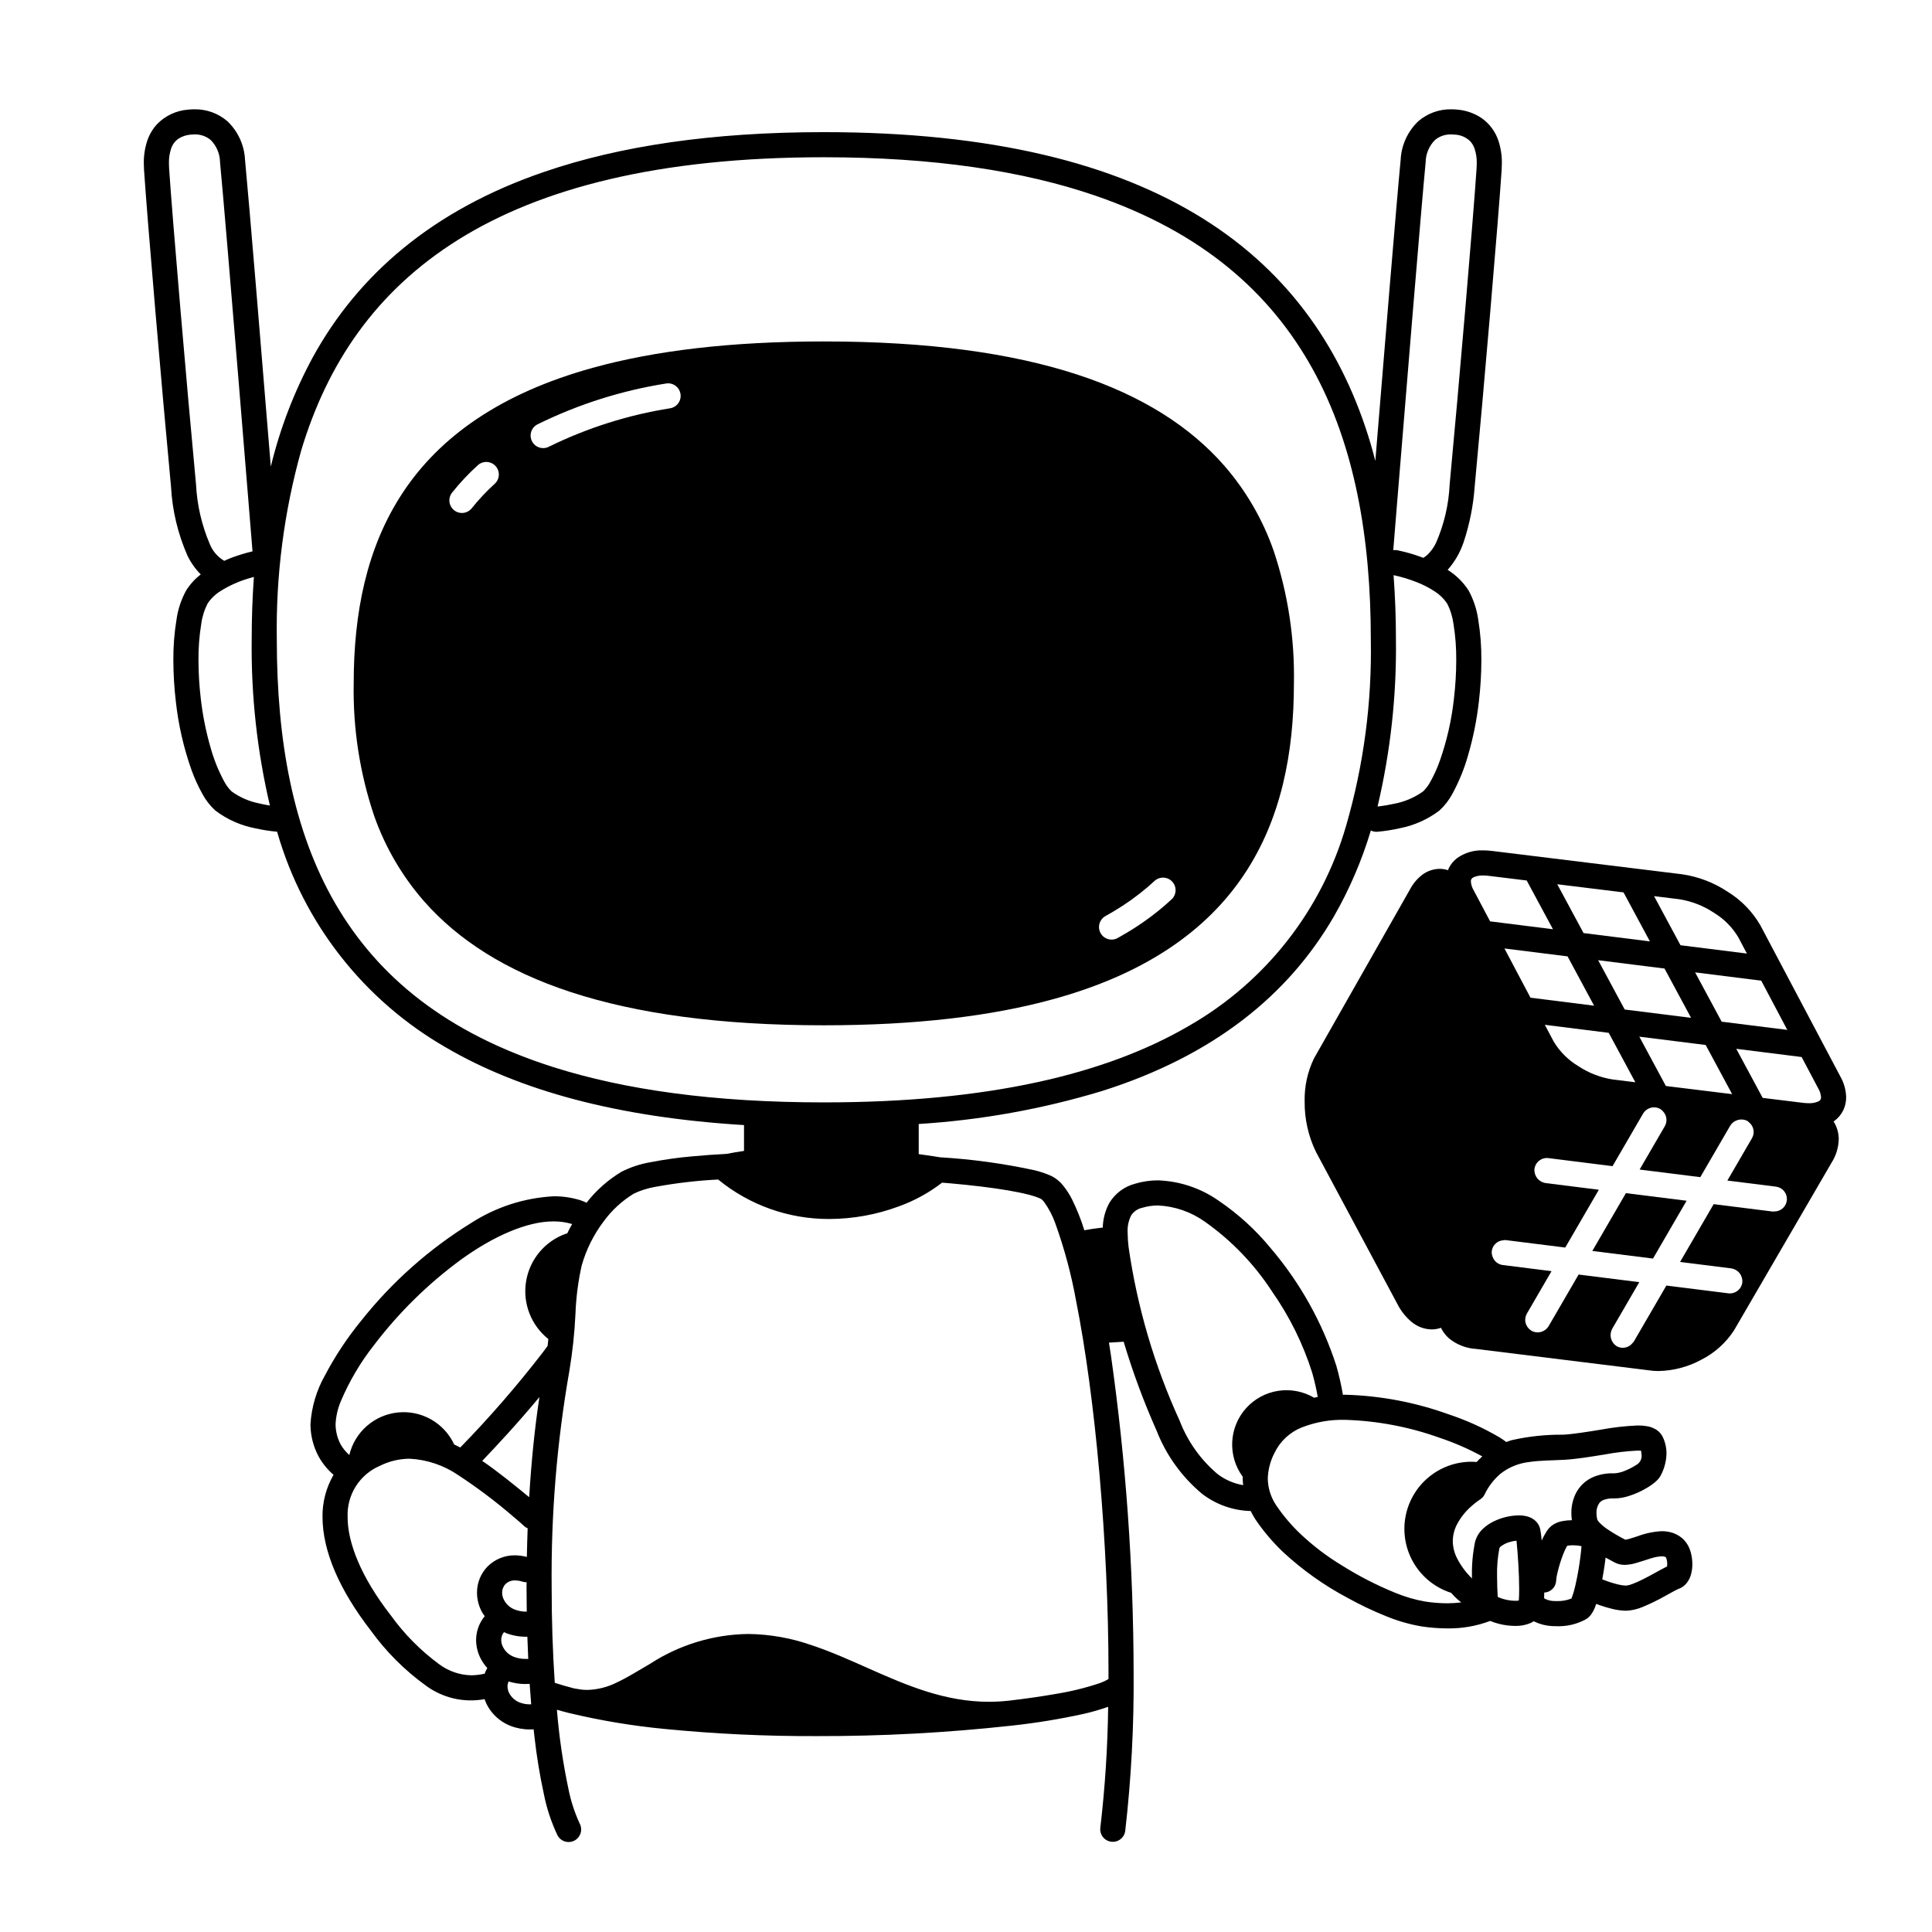 <svg width="200" height="200" viewBox="0 0 200 200" xmlns="http://www.w3.org/2000/svg"><g id="type=success, mode=light"><path id="Vector" d="M68.5 46.5C56.189 48.962 53 58.5 56.25 71.25C59.5 84 67.75 100.25 86.75 100.5C105.75 100.75 117 82.5 116.25 66.25C115.5 50 110.75 47.25 102.5 46.25C94.25 45.25 77.25 44.75 68.5 46.5Z"/><path id="Vector_2" d="M109.113 103.411C118.67 100.772 124.969 96.264 128.793 90.527C132.621 84.794 133.946 77.955 133.946 70.742C134.034 66.087 133.327 61.452 131.855 57.035C130.725 53.789 128.985 50.789 126.728 48.197C123.237 44.208 118.277 40.981 111.509 38.772C104.737 36.561 96.148 35.346 85.281 35.346C75.621 35.346 67.761 36.306 61.377 38.072C51.809 40.711 45.525 45.221 41.722 50.959C37.915 56.694 36.615 63.532 36.615 70.742C36.528 75.399 37.244 80.037 38.731 84.452C39.873 87.699 41.624 90.698 43.889 93.288C47.394 97.277 52.362 100.502 59.125 102.711C65.891 104.922 74.46 106.137 85.281 106.138C94.899 106.137 102.737 105.177 109.113 103.411ZM46.803 50.992C47.616 49.975 48.509 49.024 49.474 48.15C49.73 47.922 50.065 47.804 50.408 47.822C50.75 47.84 51.071 47.992 51.302 48.246C51.532 48.5 51.653 48.834 51.638 49.177C51.623 49.519 51.474 49.842 51.222 50.075C50.36 50.856 49.562 51.705 48.835 52.614L48.835 52.614C48.62 52.883 48.306 53.056 47.964 53.095C47.621 53.133 47.277 53.034 47.008 52.819C46.738 52.604 46.565 52.29 46.527 51.948C46.489 51.605 46.588 51.261 46.803 50.992L46.803 50.992ZM70.44 40.757C70.5 41.096 70.423 41.446 70.225 41.728C70.028 42.011 69.726 42.203 69.386 42.263C65.023 42.953 60.789 44.295 56.825 46.243C56.519 46.401 56.162 46.431 55.834 46.326C55.505 46.221 55.232 45.99 55.074 45.683C54.916 45.377 54.887 45.02 54.992 44.692C55.097 44.363 55.328 44.09 55.635 43.932C59.83 41.863 64.314 40.437 68.934 39.703C69.274 39.643 69.623 39.72 69.906 39.918C70.188 40.115 70.38 40.417 70.44 40.757ZM59.571 64.154C59.556 61.715 59.955 59.291 60.751 56.985C61.44 54.839 62.729 52.935 64.465 51.498C65.639 50.586 67.06 50.047 68.543 49.952V49.952C68.694 49.942 68.845 49.937 68.995 49.937C70.46 49.939 71.884 50.425 73.045 51.319C74.2 52.229 75.143 53.38 75.808 54.691C77.259 57.635 77.989 60.882 77.938 64.164C77.962 66.491 77.586 68.804 76.828 71.004C76.162 73.061 74.885 74.867 73.167 76.18C71.97 77.029 70.552 77.514 69.085 77.575C68.949 77.581 68.813 77.585 68.679 77.585C67.197 77.596 65.746 77.158 64.517 76.329C63.34 75.506 62.367 74.423 61.677 73.162C60.225 70.386 59.5 67.287 59.571 64.154V64.154ZM121.289 93.096C121.039 93.329 120.783 93.558 120.52 93.783C119.3 94.825 117.993 95.76 116.613 96.578C116.314 96.757 116.009 96.932 115.698 97.104C115.548 97.187 115.384 97.239 115.214 97.258C115.045 97.277 114.873 97.262 114.709 97.215C114.378 97.119 114.098 96.896 113.931 96.594C113.765 96.292 113.725 95.936 113.821 95.605C113.917 95.274 114.14 94.994 114.442 94.828C114.727 94.67 115.007 94.51 115.281 94.346C116.533 93.604 117.72 92.755 118.827 91.81C119.063 91.608 119.293 91.402 119.516 91.194H119.517C119.769 90.962 120.104 90.839 120.446 90.852C120.789 90.866 121.113 91.014 121.347 91.265C121.581 91.516 121.706 91.85 121.695 92.192C121.684 92.535 121.538 92.86 121.289 93.096L121.289 93.096ZM111.179 64.164C111.203 66.491 110.827 68.804 110.069 71.004C109.403 73.061 108.126 74.867 106.409 76.18C105.211 77.029 103.793 77.514 102.327 77.575C102.19 77.581 102.054 77.585 101.92 77.585C100.438 77.596 98.987 77.158 97.758 76.329C96.581 75.506 95.609 74.423 94.918 73.162C93.466 70.386 92.742 67.286 92.812 64.154C92.797 61.715 93.196 59.291 93.992 56.985C94.681 54.839 95.97 52.935 97.706 51.498C98.88 50.586 100.301 50.047 101.784 49.952C101.935 49.942 102.086 49.937 102.236 49.937C103.701 49.939 105.125 50.425 106.286 51.319C107.442 52.229 108.384 53.38 109.049 54.691C110.5 57.635 111.23 60.882 111.179 64.164ZM95.716 86.317C95.885 86.35 96.046 86.416 96.189 86.511C96.333 86.607 96.456 86.73 96.551 86.874C96.646 87.017 96.712 87.178 96.745 87.347C96.777 87.516 96.776 87.69 96.741 87.859C96.513 88.799 96.156 89.703 95.681 90.546C94.673 92.42 93.132 93.953 91.252 94.95C89.496 95.838 87.549 96.284 85.582 96.247C83.616 96.289 81.673 95.822 79.941 94.892C78.623 94.153 77.491 93.123 76.631 91.881C75.714 90.575 75.086 89.088 74.788 87.519C74.762 87.35 74.77 87.177 74.812 87.01C74.853 86.843 74.927 86.687 75.03 86.549C75.132 86.411 75.261 86.295 75.408 86.207C75.556 86.119 75.719 86.062 75.889 86.037C79.063 85.634 82.258 85.434 85.457 85.439C88.897 85.409 92.331 85.704 95.716 86.317Z"/><path id="Vector_3" d="M174.314 159.398C174 159.083 173.618 158.843 173.198 158.696C172.824 158.568 172.431 158.505 172.036 158.508C171.192 158.549 170.359 158.72 169.568 159.015C169.22 159.129 168.906 159.234 168.656 159.302C168.524 159.341 168.389 159.37 168.252 159.389C167.609 159.063 166.987 158.698 166.388 158.297C166.1 158.103 165.833 157.88 165.589 157.633C165.515 157.556 165.449 157.473 165.391 157.383L165.343 157.29C165.292 157.078 165.267 156.861 165.267 156.644C165.246 156.265 165.354 155.889 165.572 155.579C165.684 155.445 165.828 155.341 165.991 155.277C166.303 155.159 166.636 155.105 166.97 155.116L167.054 155.117L167.058 155.117L167.127 155.118C167.635 155.108 168.139 155.023 168.622 154.865C169.294 154.652 169.939 154.359 170.542 153.993C170.804 153.836 171.054 153.661 171.29 153.469C171.403 153.375 171.511 153.274 171.612 153.166C171.739 153.03 171.847 152.877 171.932 152.712C172.298 152.018 172.498 151.248 172.514 150.463C172.515 149.874 172.384 149.293 172.132 148.761C171.994 148.473 171.784 148.226 171.521 148.043C171.217 147.839 170.872 147.702 170.51 147.642C170.19 147.586 169.864 147.56 169.539 147.564C168.241 147.619 166.948 147.766 165.671 148.006C164.291 148.229 162.882 148.459 161.82 148.519C160.027 148.5 158.238 148.69 156.489 149.086C156.303 149.14 156.117 149.207 155.931 149.276C155.708 149.121 155.492 148.957 155.263 148.815C153.575 147.822 151.786 147.012 149.927 146.398L149.494 147.624L149.927 146.398C146.507 145.165 142.912 144.485 139.279 144.382C139.192 144.382 139.106 144.39 139.02 144.391C138.847 143.382 138.62 142.382 138.34 141.396C136.9 136.926 134.59 132.786 131.543 129.213C129.991 127.32 128.172 125.662 126.145 124.29C124.304 122.999 122.128 122.27 119.881 122.19C119.076 122.189 118.276 122.306 117.505 122.536L117.505 122.536L117.504 122.537V122.537C116.394 122.828 115.44 123.54 114.843 124.52C114.413 125.307 114.178 126.186 114.157 127.082C114.083 127.089 114.005 127.095 113.933 127.103C113.351 127.163 112.84 127.249 112.25 127.357C111.912 126.254 111.483 125.18 110.97 124.146C110.717 123.646 110.413 123.173 110.062 122.736C109.734 122.32 109.319 121.98 108.847 121.741C108.285 121.489 107.701 121.29 107.102 121.146C103.876 120.447 100.602 119.997 97.307 119.802C97.16 119.777 96.368 119.643 95.105 119.474V116.355C101.534 115.954 107.895 114.811 114.061 112.948C125.674 109.277 133.39 102.974 138.088 94.864C139.699 92.056 140.981 89.072 141.91 85.971C142.104 86.069 142.32 86.115 142.537 86.106C143.321 86.041 144.1 85.921 144.868 85.746C146.37 85.462 147.785 84.833 149.003 83.909C149.547 83.412 150.003 82.826 150.351 82.175C151.048 80.894 151.599 79.537 151.991 78.132C152.513 76.331 152.882 74.489 153.093 72.625C153.261 71.206 153.347 69.778 153.35 68.348C153.362 66.94 153.253 65.534 153.026 64.145C152.877 63.078 152.534 62.047 152.014 61.103C151.468 60.264 150.747 59.553 149.901 59.018C149.888 59.009 149.873 59.002 149.86 58.993C150.596 58.16 151.157 57.187 151.512 56.133C152.131 54.273 152.516 52.343 152.657 50.387C153.592 40.49 155.118 22.64 155.45 17.583L155.45 17.582C155.465 17.351 155.473 17.126 155.473 16.906C155.484 16.119 155.366 15.336 155.122 14.587C154.81 13.63 154.195 12.8 153.37 12.222C152.638 11.733 151.796 11.434 150.92 11.352C150.695 11.328 150.468 11.315 150.242 11.315C148.992 11.292 147.777 11.729 146.829 12.543C145.727 13.588 145.07 15.017 144.996 16.533C144.587 20.761 143.243 37.078 142.374 47.714C142.215 47.104 142.055 46.494 141.875 45.894C139.064 36.466 133.647 28.316 124.529 22.625C115.415 16.929 102.701 13.679 85.281 13.679C73.665 13.679 64.15 15.123 56.389 17.774C44.748 21.739 37.066 28.482 32.407 36.936C30.461 40.518 28.991 44.34 28.034 48.303C27.168 37.691 25.781 20.84 25.365 16.533C25.29 15.017 24.634 13.587 23.532 12.543C22.583 11.729 21.368 11.292 20.118 11.315C19.891 11.315 19.665 11.327 19.44 11.352C18.239 11.451 17.114 11.979 16.271 12.84C15.806 13.342 15.454 13.938 15.239 14.587C14.994 15.335 14.876 16.119 14.887 16.906C14.887 17.125 14.895 17.351 14.91 17.583C15.242 22.64 16.769 40.49 17.704 50.387C17.836 52.844 18.412 55.258 19.402 57.51C19.749 58.234 20.216 58.894 20.783 59.463C20.191 59.918 19.684 60.474 19.283 61.103C18.762 62.047 18.419 63.077 18.271 64.144C18.043 65.534 17.934 66.94 17.946 68.348C17.949 69.778 18.035 71.206 18.203 72.625C18.466 75.025 19.005 77.386 19.808 79.663C20.117 80.531 20.497 81.371 20.946 82.175C21.293 82.825 21.749 83.412 22.293 83.909C23.511 84.833 24.927 85.462 26.429 85.746C27.172 85.914 27.927 86.033 28.686 86.1C28.698 86.139 28.708 86.179 28.72 86.218C31.435 95.601 37.686 103.564 46.155 108.43C53.757 112.873 63.84 115.66 77.02 116.468V119.142C76.41 119.226 75.814 119.336 75.219 119.449C73.962 119.516 72.76 119.601 71.646 119.707C70.204 119.833 68.769 120.034 67.347 120.31C66.297 120.487 65.28 120.822 64.33 121.303C62.94 122.139 61.715 123.225 60.719 124.505C60.523 124.424 60.339 124.33 60.128 124.262C59.221 123.975 58.276 123.833 57.326 123.839C54.293 123.997 51.354 124.945 48.8 126.587C44.44 129.273 40.582 132.698 37.398 136.709C35.961 138.465 34.703 140.361 33.645 142.369C32.766 143.918 32.251 145.647 32.139 147.425L32.145 147.672C32.182 148.744 32.463 149.793 32.965 150.74C33.365 151.473 33.895 152.128 34.529 152.672C33.76 153.999 33.364 155.51 33.386 157.043C33.398 160.533 35.08 164.523 38.397 168.809C39.967 170.982 41.874 172.89 44.045 174.463C44.911 175.111 45.902 175.572 46.955 175.819C48.008 176.066 49.101 176.092 50.164 175.896C50.292 176.272 50.47 176.629 50.696 176.956C51.23 177.732 51.985 178.329 52.863 178.669C53.504 178.913 54.184 179.036 54.87 179.032C55.006 179.032 55.129 179.027 55.243 179.02C55.27 179.27 55.296 179.528 55.325 179.773C55.55 181.784 55.878 183.782 56.308 185.759C56.6 187.22 57.07 188.639 57.708 189.985C57.867 190.291 58.142 190.521 58.47 190.625C58.799 190.729 59.156 190.697 59.462 190.538C59.767 190.379 59.997 190.105 60.101 189.776C60.205 189.447 60.173 189.091 60.014 188.785C59.482 187.636 59.089 186.427 58.844 185.184C58.273 182.481 57.874 179.744 57.65 176.99C58.031 177.1 58.416 177.208 58.816 177.309C58.822 177.311 58.826 177.315 58.832 177.317C58.849 177.32 58.865 177.321 58.882 177.325L58.893 177.328L58.893 177.329L58.91 177.332C62.167 178.111 65.474 178.662 68.807 178.981C74.037 179.495 79.291 179.742 84.546 179.721C91.264 179.737 97.977 179.378 104.654 178.645L104.663 178.645L104.664 178.644L104.665 178.644L104.674 178.643L104.675 178.643C104.716 178.638 104.759 178.634 104.799 178.63C107.262 178.36 109.708 177.961 112.128 177.431C112.998 177.238 113.856 176.991 114.697 176.693L114.716 176.685C114.664 180.868 114.393 185.046 113.906 189.201C113.863 189.543 113.957 189.888 114.168 190.161C114.38 190.433 114.691 190.611 115.033 190.654C115.375 190.697 115.72 190.603 115.992 190.392C116.265 190.18 116.442 189.869 116.485 189.527H116.485C117.107 184.095 117.396 178.63 117.352 173.162C117.335 162.199 116.554 151.251 115.017 140.396C114.946 139.919 114.873 139.452 114.799 138.988C115.392 138.95 115.888 138.922 116.321 138.896C117.261 142.037 118.401 145.115 119.734 148.11C120.726 150.648 122.344 152.893 124.436 154.637C125.882 155.752 127.646 156.377 129.471 156.42C129.614 156.708 129.772 156.99 129.943 157.262C130.776 158.499 131.743 159.641 132.825 160.668C134.837 162.534 137.083 164.129 139.508 165.414C140.791 166.126 142.117 166.757 143.479 167.304C144.669 167.797 145.911 168.154 147.181 168.369C148.063 168.501 148.954 168.569 149.846 168.572C151.354 168.592 152.852 168.33 154.263 167.799C154.556 167.919 154.858 168.02 155.165 168.098C155.715 168.238 156.279 168.31 156.846 168.315C157.412 168.329 157.974 168.22 158.493 167.995C158.591 167.946 158.685 167.89 158.776 167.829C158.818 167.851 158.855 167.872 158.902 167.894C159.461 168.154 160.066 168.303 160.683 168.333C160.837 168.341 160.987 168.344 161.133 168.344C162.203 168.384 163.264 168.131 164.201 167.612C164.395 167.49 164.564 167.332 164.7 167.147C164.878 166.899 165.023 166.628 165.13 166.342C165.168 166.246 165.199 166.135 165.235 166.033C165.355 166.079 165.474 166.123 165.608 166.17C166.031 166.319 166.461 166.446 166.897 166.552C167.367 166.669 167.848 166.733 168.332 166.742C168.928 166.717 169.514 166.582 170.061 166.346C170.866 166.012 171.65 165.628 172.408 165.197C172.757 165.005 173.073 164.829 173.32 164.697C173.444 164.631 173.551 164.577 173.629 164.539L173.721 164.497L173.744 164.488L173.744 164.488C174.064 164.379 174.349 164.184 174.568 163.925C174.812 163.629 174.985 163.281 175.073 162.907C175.153 162.583 175.193 162.251 175.191 161.918C175.192 161.486 175.131 161.055 175.011 160.64C174.885 160.175 174.646 159.748 174.314 159.398ZM150.465 64.594C150.666 65.835 150.761 67.091 150.75 68.348C150.747 69.677 150.667 71.004 150.511 72.324C150.271 74.522 149.779 76.685 149.046 78.77C148.787 79.5 148.469 80.207 148.094 80.885C147.893 81.27 147.632 81.622 147.321 81.926C146.42 82.572 145.386 83.01 144.295 83.21C143.753 83.332 143.258 83.409 142.906 83.454C142.785 83.469 142.689 83.48 142.605 83.489C143.941 77.827 144.58 72.023 144.507 66.207C144.507 63.949 144.425 61.727 144.261 59.539C145.078 59.715 145.88 59.958 146.657 60.265C147.31 60.517 147.935 60.838 148.52 61.222C149.03 61.545 149.467 61.97 149.803 62.471C150.143 63.135 150.367 63.854 150.465 64.594ZM144.636 51.957C145.445 42.026 147.124 21.542 147.583 16.783C147.596 15.924 147.942 15.103 148.548 14.493C149.022 14.098 149.625 13.892 150.242 13.915C150.373 13.915 150.504 13.922 150.635 13.937C151.219 13.969 151.773 14.211 152.193 14.619C152.406 14.853 152.566 15.129 152.662 15.43C152.813 15.907 152.884 16.406 152.873 16.906C152.873 17.066 152.867 17.235 152.856 17.414C152.529 22.397 151 40.28 150.068 50.143C149.972 52.243 149.488 54.307 148.641 56.232C148.427 56.668 148.141 57.065 147.795 57.407C147.658 57.536 147.507 57.65 147.346 57.748C147.003 57.619 146.671 57.502 146.368 57.407C145.778 57.221 145.177 57.068 144.57 56.949C144.456 56.936 144.342 56.938 144.23 56.956C144.294 56.168 144.439 54.383 144.636 51.957ZM20.292 50.143C19.36 40.279 17.831 22.395 17.505 17.413C17.493 17.235 17.487 17.066 17.488 16.906C17.476 16.406 17.547 15.907 17.698 15.43C17.828 14.998 18.099 14.622 18.467 14.362C18.845 14.118 19.277 13.972 19.725 13.937C19.855 13.922 19.987 13.915 20.118 13.915C20.735 13.892 21.338 14.098 21.812 14.493C22.418 15.102 22.764 15.924 22.777 16.783C23.083 19.951 23.932 30.122 24.703 39.481C25.088 44.163 25.454 48.645 25.724 51.957C25.933 54.518 26.082 56.362 26.14 57.075C25.353 57.262 24.579 57.501 23.824 57.791C23.628 57.868 23.419 57.969 23.215 58.058C22.545 57.666 22.023 57.065 21.728 56.347C20.885 54.381 20.398 52.28 20.292 50.143ZM26.796 83.162C25.778 82.958 24.815 82.536 23.975 81.926C23.664 81.622 23.404 81.27 23.203 80.885C22.606 79.778 22.136 78.608 21.8 77.397C21.319 75.738 20.98 74.04 20.785 72.324C20.629 71.004 20.549 69.677 20.546 68.348C20.535 67.091 20.63 65.835 20.832 64.594C20.929 63.854 21.153 63.135 21.494 62.471C21.843 61.952 22.299 61.514 22.831 61.186C23.724 60.626 24.69 60.19 25.701 59.89C25.911 59.824 26.105 59.769 26.282 59.721C26.131 61.851 26.055 64.012 26.055 66.206C25.986 71.989 26.618 77.759 27.94 83.389C27.605 83.336 27.212 83.263 26.796 83.162H26.796ZM57.287 110.469C46.163 106.93 39.109 101.092 34.723 93.558C30.341 86.021 28.654 76.683 28.655 66.207C28.548 59.596 29.397 53.005 31.178 46.639C33.869 37.68 38.862 30.186 47.412 24.83C55.965 19.479 68.174 16.278 85.281 16.278C96.683 16.278 105.917 17.7 113.333 20.234C124.458 24.046 131.503 30.294 135.879 38.193C140.249 46.094 141.909 55.729 141.907 66.207C142.027 72.711 141.168 79.196 139.36 85.445C136.841 94.21 131.007 101.65 123.095 106.186C114.536 111.195 102.326 114.121 85.281 114.119C73.921 114.12 64.701 112.821 57.287 110.469H57.287ZM35.277 145.07C36.158 142.981 37.317 141.019 38.722 139.239C41.276 135.88 44.301 132.907 47.702 130.409C51.062 127.974 54.57 126.421 57.326 126.439C57.97 126.436 58.611 126.528 59.229 126.713C59.048 127.032 58.873 127.356 58.712 127.693C58.67 127.697 58.63 127.703 58.589 127.711C57.525 128.087 56.581 128.741 55.856 129.606C55.13 130.47 54.649 131.513 54.463 132.626C54.277 133.739 54.392 134.882 54.797 135.935C55.201 136.989 55.881 137.915 56.764 138.617C56.742 138.86 56.714 139.092 56.688 139.329C56.522 139.556 56.354 139.783 56.183 140.01C53.53 143.451 50.68 146.734 47.647 149.843C47.438 149.734 47.228 149.63 47.017 149.531C46.512 148.443 45.68 147.539 44.638 146.945C43.596 146.351 42.394 146.097 41.201 146.217C40.007 146.337 38.88 146.825 37.977 147.615C37.074 148.404 36.439 149.456 36.161 150.623C35.798 150.305 35.492 149.928 35.255 149.508C34.938 148.905 34.762 148.238 34.742 147.557L34.739 147.425C34.779 146.614 34.961 145.817 35.277 145.07H35.277ZM52.094 170.546C51.961 170.31 51.889 170.043 51.886 169.772C51.884 169.476 51.985 169.188 52.172 168.959C52.236 168.987 52.303 169.027 52.366 169.051C53.034 169.307 53.743 169.438 54.458 169.437C54.513 169.437 54.547 169.435 54.592 169.434C54.617 170.213 54.648 170.983 54.684 171.743C54.631 171.735 54.578 171.73 54.524 171.728L54.524 171.726C54.517 171.727 54.459 171.731 54.366 171.731C53.974 171.731 53.586 171.661 53.22 171.523C52.738 171.346 52.337 170.999 52.094 170.546H52.094ZM54.529 166.836C54.507 166.836 54.488 166.837 54.459 166.837C54.067 166.837 53.679 166.767 53.312 166.629C52.83 166.452 52.43 166.105 52.187 165.652C52.053 165.416 51.982 165.149 51.979 164.877C51.974 164.546 52.099 164.227 52.326 163.986C52.458 163.857 52.615 163.757 52.787 163.692C52.959 163.626 53.143 163.597 53.327 163.606C53.603 163.611 53.876 163.658 54.137 163.747C54.259 163.781 54.386 163.795 54.512 163.791C54.512 163.963 54.507 164.137 54.507 164.309C54.507 165.157 54.516 165.999 54.529 166.836H54.529ZM54.782 154.988C53.133 153.638 51.537 152.335 49.919 151.23C51.324 149.763 53.552 147.383 55.841 144.623C55.347 147.864 54.997 151.378 54.782 154.988H54.782ZM50.168 173.267C50.154 173.27 50.141 173.265 50.127 173.268C49.684 173.368 49.232 173.421 48.779 173.426C47.59 173.398 46.439 173.003 45.483 172.296C43.549 170.878 41.851 169.163 40.451 167.215C37.341 163.22 35.974 159.658 35.986 157.043C35.938 155.923 36.232 154.816 36.83 153.868C37.428 152.92 38.301 152.177 39.333 151.738C40.284 151.265 41.331 151.014 42.393 151.005C44.21 151.096 45.966 151.691 47.465 152.723C49.459 154.032 51.365 155.471 53.171 157.029C53.557 157.345 53.928 157.669 54.283 158.001C54.385 158.089 54.499 158.159 54.623 158.211C54.586 159.198 54.558 160.186 54.539 161.176C54.143 161.071 53.736 161.014 53.327 161.006C52.796 160.998 52.268 161.097 51.776 161.297C51.283 161.498 50.837 161.796 50.462 162.174C49.763 162.899 49.374 163.869 49.379 164.877C49.382 165.586 49.564 166.283 49.908 166.902C49.992 167.042 50.083 167.176 50.182 167.306C49.605 167.998 49.288 168.87 49.286 169.772C49.289 170.48 49.471 171.177 49.815 171.796C49.989 172.112 50.201 172.406 50.444 172.672C50.335 172.862 50.243 173.061 50.168 173.267L50.168 173.267ZM54.87 176.433C54.508 176.436 54.148 176.373 53.808 176.247C53.411 176.096 53.07 175.826 52.832 175.474C52.644 175.213 52.541 174.901 52.536 174.579C52.538 174.402 52.577 174.227 52.651 174.066C53.207 174.237 53.785 174.326 54.366 174.331C54.508 174.332 54.65 174.326 54.791 174.313C54.805 174.311 54.815 174.303 54.828 174.301C54.876 175.024 54.93 175.732 54.989 176.427C54.947 176.429 54.917 176.433 54.87 176.433L54.87 176.433ZM113.799 174.253C112.314 174.747 110.79 175.118 109.244 175.362C107.816 175.616 106.182 175.849 104.396 176.058L104.339 176.063C103.688 176.132 103.034 176.167 102.38 176.168C97.882 176.171 93.988 174.527 90.041 172.77C88.07 171.895 86.093 170.999 84.025 170.311C81.922 169.572 79.712 169.179 77.482 169.148C73.873 169.191 70.35 170.257 67.321 172.221C66.055 172.961 64.934 173.665 63.877 174.157C62.918 174.647 61.86 174.915 60.783 174.94C60.584 174.939 60.384 174.927 60.186 174.906C60.071 174.888 59.966 174.871 59.874 174.856C59.697 174.828 59.564 174.806 59.475 174.791L59.425 174.782C58.718 174.602 58.059 174.408 57.429 174.206C57.219 171.101 57.106 167.741 57.107 164.309C57.032 156.796 57.647 149.293 58.944 141.893C59.27 139.942 59.48 137.974 59.572 135.998C59.634 134.318 59.849 132.648 60.215 131.008C60.684 129.354 61.458 127.802 62.496 126.431C63.339 125.279 64.4 124.303 65.62 123.56C66.333 123.222 67.091 122.985 67.87 122.857C70.008 122.465 72.17 122.213 74.341 122.103C77.588 124.763 81.66 126.208 85.857 126.19C88.305 126.182 90.732 125.742 93.027 124.89C94.646 124.31 96.163 123.48 97.523 122.429C97.806 122.452 98.095 122.474 98.371 122.498C100.661 122.701 102.71 122.949 104.345 123.228C105.161 123.367 105.874 123.514 106.453 123.664C106.89 123.767 107.317 123.909 107.729 124.088C107.858 124.168 107.97 124.273 108.06 124.395C108.565 125.087 108.966 125.849 109.25 126.657C110.186 129.258 110.904 131.934 111.395 134.655C113.391 144.675 114.754 159.808 114.752 173.162C114.752 173.381 114.749 173.597 114.749 173.815C114.448 173.993 114.129 174.139 113.799 174.253L113.799 174.253ZM126.006 152.564C124.267 151.083 122.927 149.188 122.11 147.054C119.501 141.351 117.723 135.303 116.83 129.095C116.77 128.61 116.738 128.122 116.734 127.634C116.693 127.014 116.814 126.395 117.086 125.837C117.216 125.63 117.386 125.452 117.586 125.313C117.786 125.174 118.012 125.077 118.251 125.027L117.878 123.782L118.252 125.027C118.78 124.868 119.329 124.789 119.881 124.79C121.625 124.873 123.307 125.456 124.728 126.47C127.484 128.415 129.844 130.867 131.682 133.695C133.487 136.27 134.889 139.105 135.838 142.102C136.092 143.001 136.274 143.827 136.415 144.607C136.286 144.629 136.162 144.667 136.034 144.692C134.917 144.033 133.606 143.781 132.324 143.978C131.042 144.175 129.867 144.809 128.999 145.772C128.13 146.735 127.622 147.969 127.559 149.265C127.496 150.561 127.882 151.838 128.653 152.881C128.651 152.948 128.64 153.016 128.64 153.082C128.64 153.308 128.673 153.522 128.694 153.741C127.714 153.579 126.79 153.174 126.006 152.564H126.006ZM149.846 165.972C149.08 165.969 148.315 165.91 147.557 165.796C146.486 165.609 145.439 165.304 144.435 164.886C142.529 164.11 140.694 163.17 138.951 162.076C137.411 161.149 135.973 160.061 134.663 158.83C133.719 157.938 132.873 156.947 132.141 155.873C131.575 155.051 131.262 154.08 131.24 153.082C131.266 152.15 131.502 151.236 131.933 150.409C132.509 149.208 133.515 148.266 134.752 147.77C136.193 147.206 137.732 146.938 139.279 146.982C142.618 147.087 145.919 147.717 149.062 148.85C150.577 149.357 152.045 149.998 153.447 150.766C153.242 150.949 153.046 151.142 152.861 151.345C152.686 151.332 152.51 151.319 152.332 151.319C150.674 151.318 149.071 151.911 147.812 152.989C146.552 154.067 145.72 155.56 145.464 157.198C145.209 158.836 145.548 160.511 146.419 161.921C147.291 163.331 148.637 164.384 150.217 164.888C150.344 165.026 150.464 165.163 150.602 165.301C150.811 165.507 151.032 165.699 151.265 165.878C150.794 165.939 150.32 165.97 149.846 165.972H149.846ZM153.957 159.942L155.221 160.247L155.2 160.242L155.201 160.243L153.957 159.942ZM157.227 165.684C157.102 165.706 156.974 165.717 156.847 165.715C156.314 165.705 155.787 165.605 155.288 165.417C155.204 165.385 155.123 165.348 155.043 165.307C155.012 164.77 154.976 163.998 154.976 163.166C154.953 162.188 155.035 161.211 155.22 160.25C155.261 160.181 155.315 160.121 155.38 160.074C155.638 159.88 155.929 159.734 156.238 159.642C156.481 159.565 156.732 159.515 156.986 159.493C156.99 159.533 156.994 159.569 156.999 159.61C157.125 160.82 157.266 162.975 157.265 164.524C157.266 164.984 157.251 165.395 157.227 165.684V165.684ZM158.044 156.965C157.773 156.9 157.495 156.869 157.216 156.872C156.343 156.887 155.484 157.088 154.695 157.462C154.263 157.661 153.865 157.929 153.517 158.254C153.115 158.627 152.829 159.107 152.693 159.637H152.693C152.457 160.798 152.35 161.982 152.376 163.166C152.376 163.245 152.378 163.318 152.379 163.396C151.739 162.778 151.208 162.057 150.808 161.262C150.542 160.724 150.4 160.133 150.393 159.533C150.398 158.952 150.537 158.38 150.797 157.861C151.175 157.13 151.686 156.476 152.306 155.933C152.516 155.743 152.736 155.565 152.965 155.399L153.152 155.269L153.195 155.241L153.202 155.236L153.201 155.236C153.405 155.11 153.57 154.931 153.679 154.718C154.072 153.891 154.634 153.157 155.329 152.561C156.188 151.887 157.218 151.466 158.303 151.347C159.431 151.174 160.686 151.187 161.969 151.115C163.251 151.04 164.706 150.794 166.083 150.573C167.224 150.358 168.379 150.222 169.539 150.164C169.654 150.163 169.77 150.168 169.885 150.179C169.904 150.273 169.914 150.368 169.914 150.463C169.97 150.698 169.946 150.945 169.844 151.164C169.742 151.383 169.569 151.561 169.353 151.669C168.986 151.907 168.595 152.106 168.187 152.265C167.85 152.408 167.492 152.493 167.127 152.518L167.106 152.518L167.11 152.518L166.97 152.516C166.29 152.504 165.614 152.628 164.982 152.881C164.175 153.213 163.515 153.825 163.123 154.605C162.814 155.24 162.658 155.938 162.667 156.644C162.668 156.887 162.685 157.13 162.719 157.371C162.402 157.373 162.087 157.402 161.775 157.458C161.387 157.521 161.017 157.669 160.692 157.891C160.465 158.063 160.269 158.273 160.114 158.512C159.914 158.821 159.741 159.146 159.598 159.485C159.594 159.439 159.589 159.385 159.585 159.341C159.537 158.895 159.498 158.573 159.441 158.295C159.37 157.973 159.205 157.68 158.966 157.452C158.707 157.212 158.389 157.044 158.044 156.965L158.044 156.965ZM163.612 161.087C163.484 162.131 163.301 163.168 163.066 164.193C162.978 164.585 162.865 164.97 162.728 165.347C162.707 165.401 162.689 165.443 162.671 165.481C162.182 165.673 161.659 165.763 161.134 165.744C161.031 165.744 160.924 165.742 160.811 165.736C160.531 165.723 160.257 165.656 160.003 165.538C159.949 165.513 159.896 165.484 159.846 165.452C159.854 165.269 159.855 165.065 159.858 164.864C160.186 164.85 160.496 164.712 160.726 164.477C160.956 164.243 161.087 163.93 161.094 163.601H161.094C161.117 163.328 161.163 163.058 161.231 162.792C161.388 162.13 161.591 161.479 161.84 160.845C161.938 160.593 162.052 160.347 162.181 160.11L162.239 160.018C162.434 159.981 162.631 159.964 162.829 159.966C163.127 159.966 163.424 159.997 163.714 160.061C163.696 160.334 163.662 160.688 163.612 161.087H163.612ZM172.573 162.164C172.507 162.195 172.443 162.225 172.375 162.259C171.766 162.566 170.937 163.058 170.111 163.472C169.74 163.663 169.358 163.832 168.968 163.98C168.765 164.064 168.551 164.118 168.332 164.142C168.049 164.132 167.767 164.091 167.493 164.021C166.986 163.895 166.487 163.736 166.001 163.545C165.951 163.526 165.911 163.51 165.865 163.492C165.965 162.953 166.056 162.413 166.127 161.902C166.159 161.672 166.187 161.451 166.212 161.24C166.58 161.446 166.914 161.623 167.161 161.754C167.48 161.917 167.834 162 168.191 161.994C168.583 161.984 168.971 161.922 169.347 161.809C169.874 161.662 170.384 161.475 170.859 161.334C171.239 161.206 171.635 161.13 172.036 161.108C172.137 161.105 172.239 161.119 172.336 161.149L172.459 161.226L172.478 161.265C172.555 161.474 172.593 161.695 172.591 161.918C172.592 162 172.585 162.083 172.573 162.164H172.573Z"/><path id="Vector_4" d="M136.375 113.875C136.72 109.388 147.625 91.75 147.625 91.75C147.625 91.75 149.375 89.375 151.625 93.375C153.875 97.375 159.5 107.375 160.625 110.25C161.75 113.125 159.5 118.25 158.125 120.5C156.75 122.75 151.875 133 150.625 134.5C149.375 136 147.375 137 145.5 133.875C143.625 130.75 137.125 117.625 137.125 117.625C136.639 116.434 136.384 115.161 136.375 113.875Z"/><path id="Vector_5" d="M164.837 129.498L171.118 130.286L174.595 124.301L168.314 123.514L164.837 129.498Z"/><path id="Vector_6" d="M190.534 111.479L182.23 95.784C181.405 94.361 180.239 93.165 178.837 92.306C177.422 91.366 175.817 90.751 174.136 90.505L154.44 88.087C154.142 88.05 153.841 88.031 153.54 88.03C152.585 87.992 151.644 88.268 150.859 88.814C150.483 89.097 150.179 89.464 149.971 89.886C149.94 89.948 149.929 90.017 149.903 90.081C149.626 89.993 149.338 89.946 149.047 89.942C148.379 89.948 147.73 90.171 147.201 90.579C146.672 90.994 146.241 91.52 145.937 92.119L145.934 92.118L136.025 109.565L136.015 109.584C135.35 110.967 135.021 112.489 135.057 114.024C135.037 115.831 135.437 117.619 136.228 119.245L136.232 119.252L144.625 134.93L144.626 134.93C144.984 135.658 145.488 136.304 146.107 136.828C146.693 137.326 147.432 137.606 148.201 137.621C148.531 137.621 148.858 137.564 149.169 137.454C149.372 137.877 149.66 138.254 150.015 138.561C150.819 139.213 151.81 139.592 152.843 139.643L152.843 139.646L171.123 141.907L171.154 141.91C171.332 141.923 171.509 141.929 171.687 141.929C173.236 141.899 174.756 141.498 176.118 140.758C177.484 140.066 178.645 139.029 179.486 137.75L179.495 137.737L189.591 120.382L189.59 120.381C190.063 119.647 190.325 118.797 190.346 117.923C190.344 117.273 190.158 116.636 189.809 116.087C189.845 116.062 189.884 116.046 189.919 116.02C190.295 115.738 190.6 115.371 190.807 114.949C191.012 114.524 191.116 114.058 191.113 113.586C191.094 112.847 190.896 112.124 190.534 111.479ZM175.058 105.366L168.188 104.505L165.441 99.401L172.311 100.263L175.058 105.366ZM179.311 113.265L172.451 112.422L169.701 107.315L176.571 108.176L179.311 113.265ZM154.726 113.701L157.985 108.075L158.812 109.612C159.409 110.869 159.71 112.245 159.692 113.636C159.724 114.746 159.499 115.849 159.035 116.858L157.685 119.198L154.726 113.701ZM169.289 112.034L166.958 111.748C165.669 111.548 164.44 111.069 163.355 110.345C162.328 109.724 161.466 108.862 160.845 107.834L159.921 106.088L166.534 106.918L169.289 112.034ZM165.021 104.108L158.436 103.282L155.74 98.185L162.274 99.004L165.021 104.108ZM153.586 99.905L156.537 105.386L153.278 111.012L150.345 105.564L153.586 99.905ZM151.748 113.654L148.475 119.304L145.568 113.905L148.823 108.221L151.748 113.654ZM153.195 116.343L156.154 121.839L156.158 121.844L152.891 127.507L149.922 121.993L153.195 116.343ZM188.47 113.809C188.412 113.912 188.318 113.991 188.207 114.032C187.9 114.159 187.57 114.217 187.238 114.204C187.043 114.203 186.847 114.191 186.653 114.166L182.472 113.653L179.738 108.573L186.504 109.422L188.236 112.695C188.397 112.966 188.492 113.271 188.513 113.586C188.516 113.663 188.502 113.739 188.47 113.809H188.47ZM178.225 105.763L175.477 100.66L182.323 101.519L185.02 106.615L178.225 105.763ZM173.819 93.086C175.109 93.286 176.339 93.764 177.424 94.488C178.451 95.11 179.312 95.972 179.932 96.999L180.838 98.712L173.965 97.85L171.228 92.768L173.819 93.086ZM168.067 92.38L170.798 97.453L163.928 96.591L161.207 91.537L168.067 92.38ZM152.308 91.026C152.367 90.923 152.461 90.843 152.573 90.802C152.879 90.675 153.209 90.616 153.54 90.63C153.735 90.63 153.93 90.643 154.123 90.668L158.045 91.149L160.761 96.194L154.255 95.378L152.541 92.138C152.38 91.868 152.286 91.564 152.265 91.25C152.262 91.173 152.276 91.097 152.308 91.026H152.308ZM148.205 93.384L148.215 93.365C148.344 93.093 148.53 92.853 148.76 92.659C148.84 92.589 148.941 92.547 149.047 92.542C149.221 92.559 149.384 92.635 149.509 92.757C149.851 93.06 150.127 93.429 150.323 93.842L150.326 93.848L152.174 97.28C152.085 97.356 152.007 97.445 151.943 97.543L148.893 102.867L145.937 97.377L148.205 93.384ZM144.422 100.046L147.371 105.525L144.116 111.208L141.18 105.754L144.422 100.046ZM138.314 110.8L139.664 108.423L142.594 113.865L139.339 119.548L138.536 118.048C137.939 116.792 137.639 115.415 137.657 114.024C137.625 112.913 137.85 111.81 138.314 110.8H138.314ZM144.046 116.562L146.944 121.946L143.659 127.617L140.787 122.252L144.046 116.562ZM148.487 134.903C148.408 134.974 148.307 135.015 148.201 135.021C148.027 135.003 147.865 134.927 147.741 134.806C147.399 134.502 147.122 134.132 146.926 133.719L146.921 133.71L146.917 133.703L145.082 130.275C145.127 130.231 145.168 130.184 145.206 130.134L148.392 124.635L151.364 130.154L149.045 134.172L149.033 134.195C148.904 134.468 148.718 134.709 148.487 134.903L148.487 134.903ZM183.658 125.41C183.611 125.416 183.564 125.419 183.517 125.42L177.398 124.653L173.921 130.637L179.236 131.304C179.573 131.359 179.876 131.539 180.086 131.808C180.295 132.077 180.394 132.416 180.365 132.755C180.322 133.098 180.145 133.409 179.872 133.62C179.6 133.832 179.255 133.926 178.913 133.884L178.741 133.862L172.502 133.08L169.129 138.884C169.091 138.935 169.049 138.982 169.004 139.025C168.814 139.27 168.543 139.439 168.239 139.499C167.936 139.56 167.621 139.509 167.352 139.355C167.066 139.171 166.859 138.887 166.772 138.558C166.685 138.229 166.724 137.88 166.881 137.578L169.699 132.728L163.418 131.94L160.31 137.289C160.131 137.581 159.847 137.793 159.516 137.881C159.185 137.969 158.833 137.925 158.533 137.76C158.517 137.751 158.508 137.735 158.493 137.725C158.21 137.546 158.007 137.265 157.927 136.941C157.846 136.616 157.895 136.273 158.062 135.983L160.615 131.589L155.556 130.954C155.326 130.923 155.109 130.83 154.927 130.686C154.745 130.541 154.606 130.35 154.525 130.132C154.44 129.934 154.406 129.717 154.428 129.503C154.466 129.222 154.595 128.961 154.796 128.762C154.998 128.562 155.259 128.435 155.54 128.4C155.652 128.376 155.766 128.368 155.88 128.375L162.034 129.146L165.511 123.162L159.973 122.468C159.638 122.411 159.335 122.23 159.126 121.962C158.918 121.693 158.817 121.355 158.845 121.016C158.888 120.674 159.065 120.363 159.337 120.151C159.61 119.94 159.955 119.845 160.297 119.888L160.515 119.915L166.93 120.72L170.094 115.275C170.191 115.112 170.323 114.973 170.48 114.867C170.682 114.725 170.92 114.644 171.166 114.632C171.413 114.621 171.657 114.681 171.871 114.804C171.988 114.877 172.092 114.969 172.178 115.076C172.361 115.277 172.476 115.531 172.505 115.802C172.534 116.072 172.477 116.345 172.342 116.581L169.733 121.071L176.015 121.859L179.121 116.513C179.305 116.227 179.59 116.02 179.918 115.933C180.247 115.846 180.596 115.885 180.898 116.042C180.947 116.079 180.994 116.12 181.037 116.165C181.282 116.354 181.451 116.626 181.513 116.93C181.574 117.234 181.523 117.55 181.369 117.819L178.817 122.21L183.84 122.84C184.17 122.879 184.472 123.043 184.683 123.299C184.895 123.554 185 123.881 184.977 124.212C184.953 124.543 184.803 124.852 184.557 125.075C184.312 125.298 183.989 125.418 183.658 125.41L183.658 125.41Z"/></g></svg>